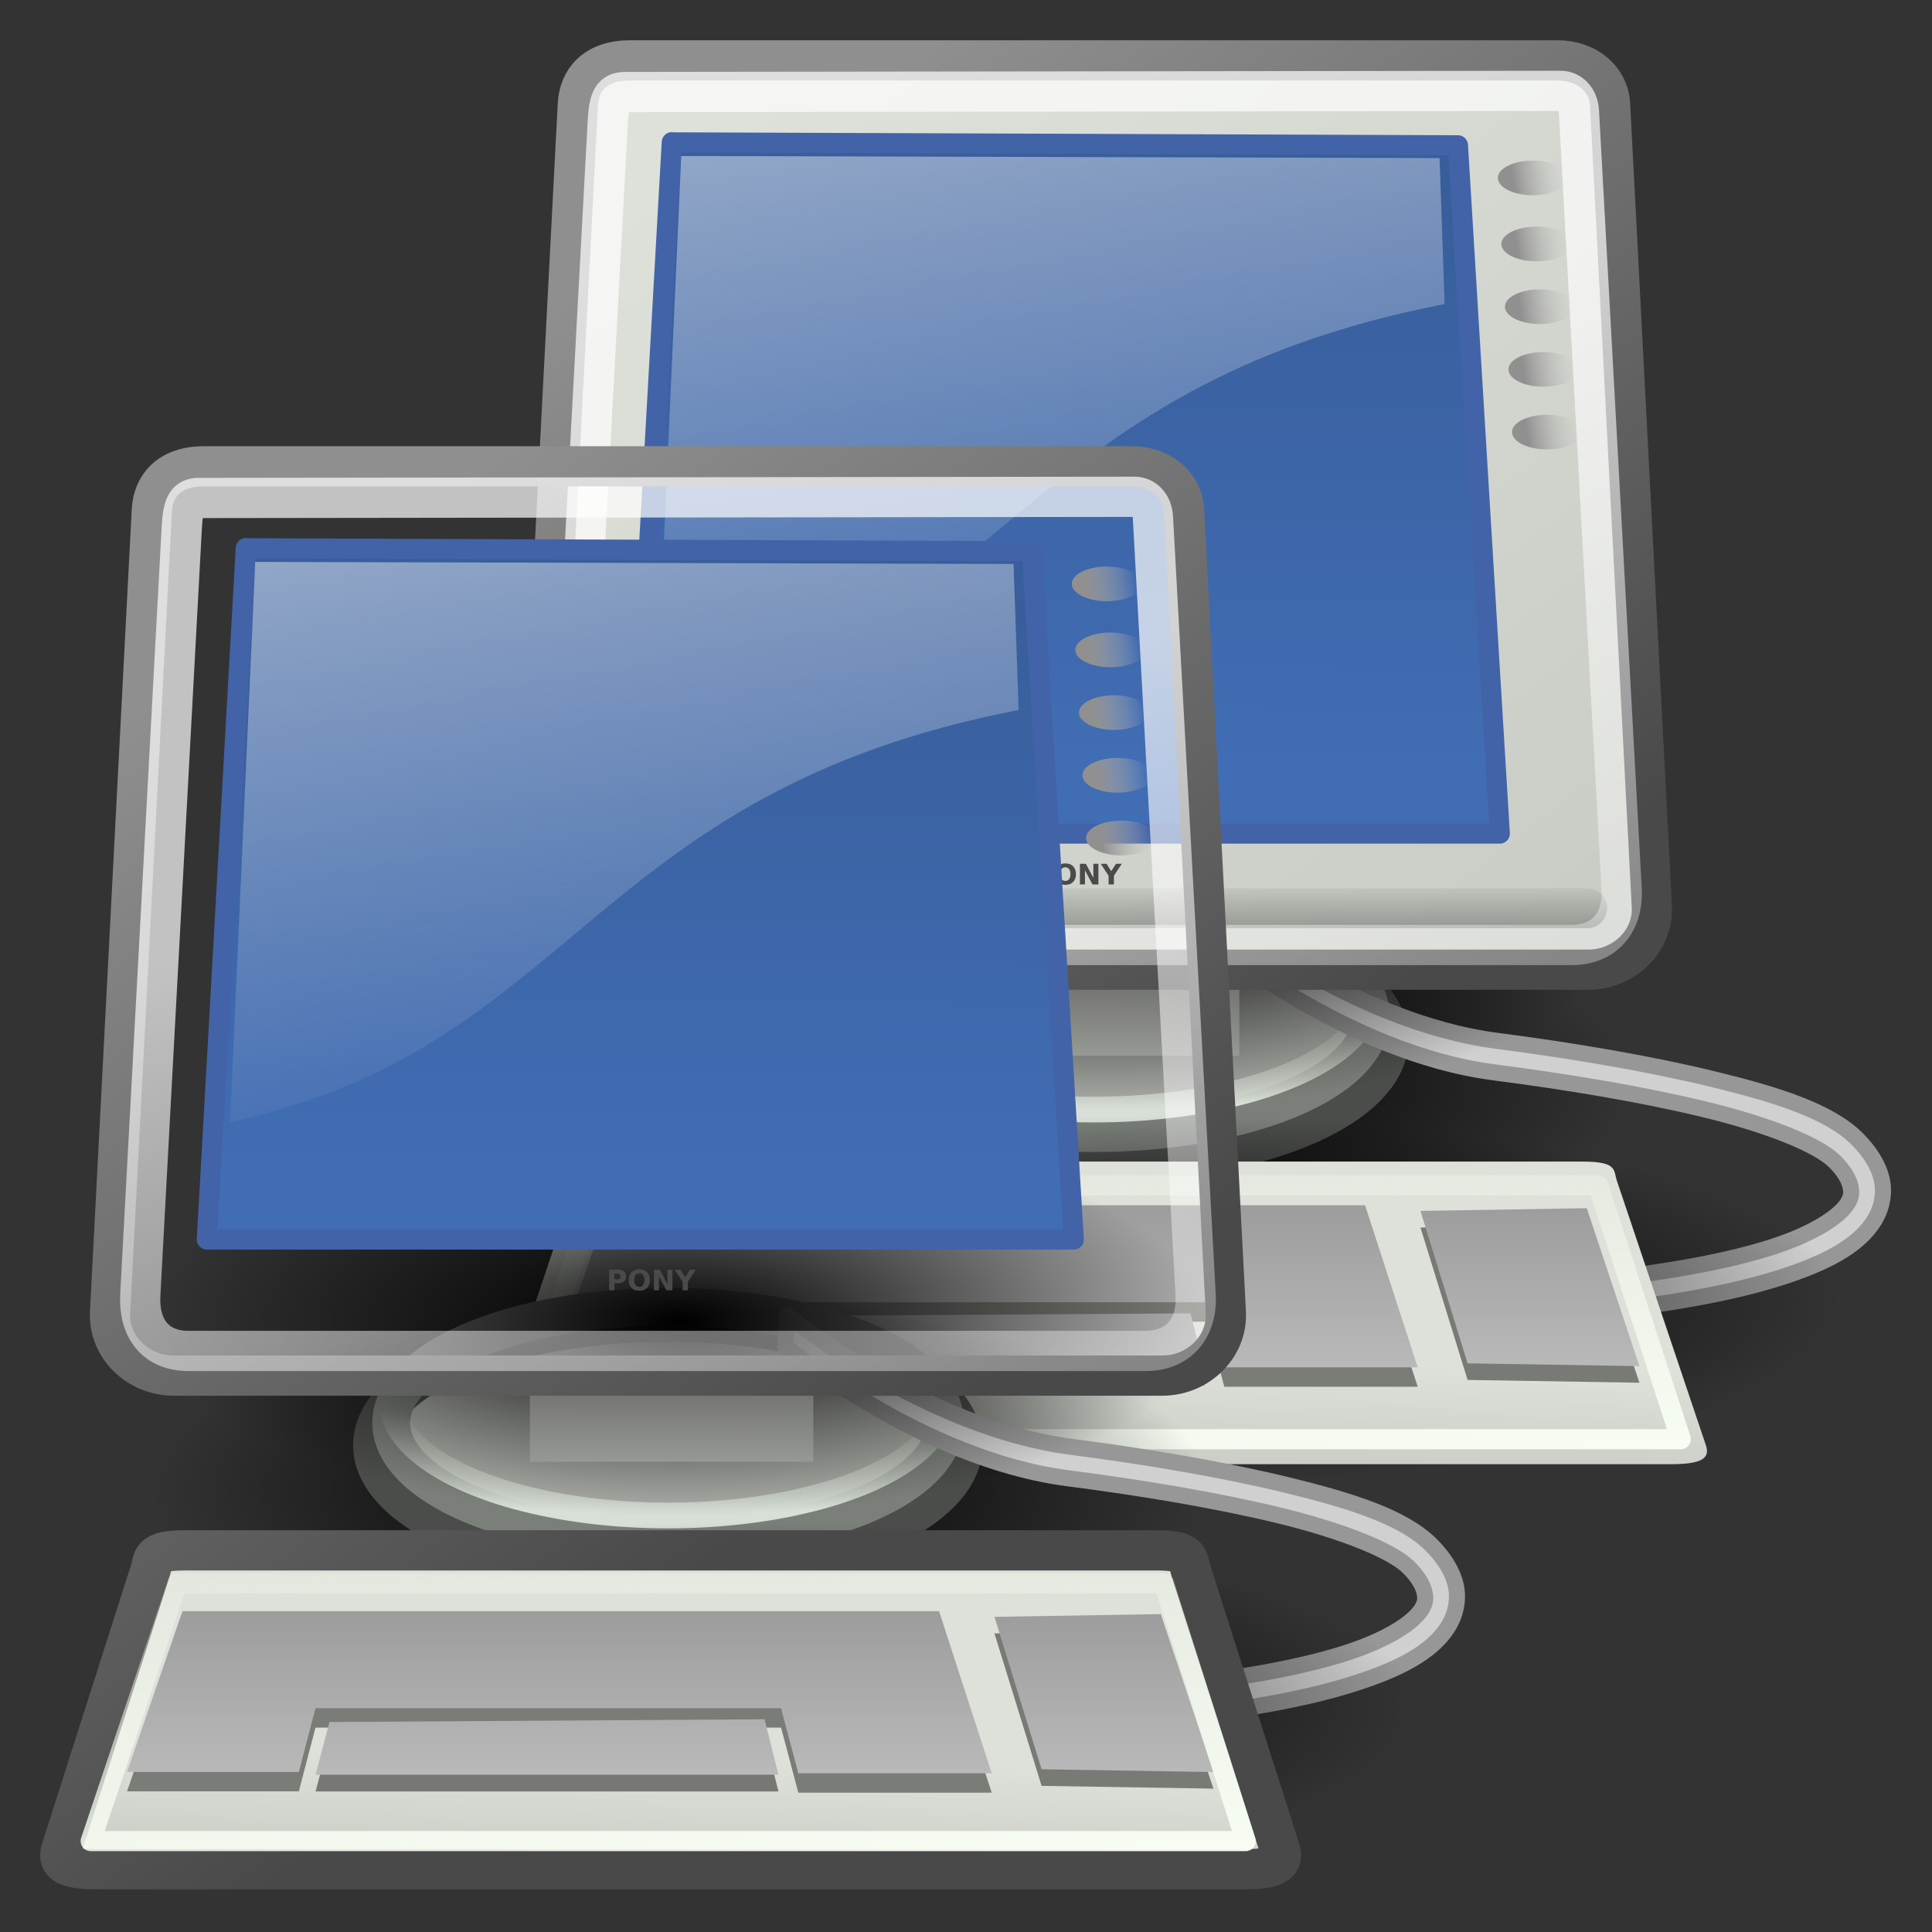 <svg xmlns="http://www.w3.org/2000/svg" xmlns:xlink="http://www.w3.org/1999/xlink" viewBox="0 0 48 48"><rect x="0" y="0" width="48" height="48" fill="#333333" stroke="none"/><defs><path id="K" d="M41.101 35.051A16.882 4.552 0 1 1 7.336 35.051 16.882 4.552 0 1 1 41.101 35.051"/><path id="L" d="M-26.264 29.716A9.394 3.94 0 1 1 -45.053 29.716 9.394 3.94 0 1 1 -26.264 29.716z"/><path id="M" d="M35.621 3.938A.84 .84 0 1 1 33.941 3.938 .84 .84 0 1 1 35.621 3.938"/><linearGradient id="J" gradientUnits="userSpaceOnUse" x1="28.79" y1="24.18" x2="28.83" y2="5.996"><stop stop-color="#416db4"/><stop offset="1" stop-color="#385e9b"/></linearGradient><linearGradient id="D" gradientUnits="userSpaceOnUse" gradientTransform="scale(2.31.433)" y1="88.51" x2="0" y2="100.2"><stop stop-color="#9d9d9d"/><stop offset="1" stop-color="#b9b9b9"/></linearGradient><linearGradient id="B" gradientUnits="userSpaceOnUse" gradientTransform="matrix(1.239 0 0 .896.591-1.332)" x1="11.492" y1="1.654" x2="17.199" y2="26.729"><stop stop-color="#fff"/><stop offset="1" stop-color="#fcfcff" stop-opacity="0"/></linearGradient><linearGradient xlink:href="#3" id="C" gradientUnits="userSpaceOnUse" gradientTransform="scale(1.13.885)" x1="18.317" y1="48.643" x2="18.18" y2="52.54"/><linearGradient xlink:href="#1" id="E" gradientUnits="userSpaceOnUse" gradientTransform="matrix(2.144 0 0 .467 1-.509)" x1="13.629" y1="101.28" x2="8.649" y2="74.1"/><linearGradient id="F" gradientUnits="userSpaceOnUse" x1="34.3" y1="3.938" x2="35.521" y2="3.845"><stop stop-color="#909090"/><stop offset="1" stop-color="#bebebe" stop-opacity="0"/></linearGradient><linearGradient xlink:href="#1" id="I" gradientUnits="userSpaceOnUse" gradientTransform="matrix(2.119 0 0 .474 1.162-1.378)" x1="13.629" y1="101.28" x2="8.649" y2="74.1"/><linearGradient xlink:href="#3" id="G" gradientUnits="userSpaceOnUse" gradientTransform="matrix(1.13 0 0 .933 0-2.527)" x1="18.317" y1="48.643" x2="18.18" y2="52.54"/><linearGradient xlink:href="#2" id="H" gradientUnits="userSpaceOnUse" gradientTransform="matrix(1.104 0 0 .954 0-2.527)" x1="10.391" y1="5.382" x2="32.537" y2="31.25"/><linearGradient id="A" gradientUnits="userSpaceOnUse" gradientTransform="matrix(1.108 0 0 .902 1 1)" x1="17.698" y1="13" x2="34.975" y2="55.2"><stop stop-color="#fff"/><stop offset="1" stop-color="#fff" stop-opacity="0"/></linearGradient><linearGradient xlink:href="#0" id="9" gradientUnits="userSpaceOnUse" gradientTransform="matrix(5.705 0 0 .175 1-.679)" y1="171.29" x2="0" y2="162.45"/><linearGradient id="2"><stop stop-color="#8f8f8f"/><stop offset="1" stop-color="#494949"/></linearGradient><linearGradient id="0"><stop/><stop offset="1" stop-opacity="0"/></linearGradient><linearGradient id="1"><stop stop-color="#f9fff5"/><stop offset="1" stop-color="#f9fff5" stop-opacity="0"/></linearGradient><linearGradient id="3"><stop stop-color="#dde1d9"/><stop offset="1" stop-color="#cacdc6"/></linearGradient><linearGradient xlink:href="#2" id="8" gradientUnits="userSpaceOnUse" gradientTransform="scale(1.104.905)" x1="10.391" y1="5.382" x2="32.537" y2="31.25"/><linearGradient xlink:href="#3" id="7" gradientUnits="userSpaceOnUse" gradientTransform="matrix(1.13 0 0 .885-1.625-1.304)" x1="8.612" y1="7.229" x2="34.784" y2="33.34"/><linearGradient id="6" gradientUnits="userSpaceOnUse" gradientTransform="scale(1.816.551)" x1="12.207" y1="53.54" x2="12.13" y2="64.893"><stop stop-color="#585956"/><stop offset="1" stop-color="#bbbeb8"/></linearGradient><linearGradient id="5" gradientUnits="userSpaceOnUse" gradientTransform="scale(1.493.67)" y1="49.953" x2="0" y2="44.879"><stop stop-color="#d8dfd6"/><stop offset="1" stop-color="#d8dfd6" stop-opacity="0"/></linearGradient><radialGradient xlink:href="#0" id="4" gradientUnits="userSpaceOnUse" gradientTransform="scale(1.926.519)" cx="12.576" cy="67.5" r="8.766"/></defs><g transform="matrix(.779 0 0 .779 10.138.179)"><g fill-rule="evenodd"><g color="#000"><use transform="matrix(1 0 0 1.369-1.979-13.617)" fill="url(#4)" xlink:href="#K"/><g stroke-width="1.283"><path d="M-26.264 29.716A9.394 3.94 0 1 1 -45.053 29.716 9.394 3.94 0 1 1 -26.264 29.716z" transform="translate(57.53 3.203)" fill="#adb0aa" stroke="#4b4d4a"/><use transform="matrix(.94 0 0 .94 55.4 4.271)" fill="none" stroke="#7b7f7a" xlink:href="#L"/></g><use transform="matrix(.94 0 0 .94 55.4 3.521)" stroke-width=".873" fill="none" stroke="url(#5)" xlink:href="#L"/></g><path d="m25.688 28.766l-.063 1c0 0 4.324 3.599 9 4.203 2.338.302 4.754.702 6.75 1.188 1.996.485 3.588 1.12 4.125 1.656.31.31.451.574.5.781.049.208.038.355-.094.563-.264.415-1.08.968-2.469 1.406-2.778.877-7.72 1.438-14.563 1.438v1c6.896 0 11.864-.528 14.844-1.469 1.49-.471 2.525-1.016 3.03-1.813.253-.398.357-.888.25-1.344-.107-.455-.385-.885-.781-1.281-.878-.878-2.537-1.406-4.594-1.906-2.057-.5-4.516-.914-6.875-1.219-4.719-.609-9.06-4.203-9.06-4.203z" fill="#d0d0d0" stroke="#979797" stroke-linejoin="round" stroke-width=".513"/><use transform="matrix(1 0 0 1.369-1.979-19.02)" color="#000" fill="url(#4)" xlink:href="#K"/></g><path color="#000" fill-rule="evenodd" fill="url(#6)" d="m17.472 30.704h9.04v2.74h-9.04z" id="N"/><path d="m7.081 1.696h29.588c.911 0 1.624.583 1.667 1.402l1.332 25.578c.058 1.118-.901 2.02-2.02 2.02h-31.545c-1.119 0-2.079-.903-2.02-2.02l1.332-25.578c.04-.774.548-1.402 1.667-1.402z" color="#000" fill-rule="evenodd" stroke-width="1.283" fill="url(#7)" stroke="url(#8)" id="O"/><path d="m8.411 4.306l-1.242 22.05h27.65l-1.335-21.952-25.07-.093z" color="#000" fill-rule="evenodd" stroke-width=".642" fill="url(#J)" stroke-linejoin="round" stroke="#4263a8" id="P"/><path d="m6.177 28.736h31.428" stroke-opacity=".248" fill="none" fill-rule="evenodd" stroke="url(#9)" fill-opacity=".75" stroke-linecap="round" stroke-width="1.278" id="Q"/><path d="m6.915 2.706l29.846-.038c.284 0 .559.237.582.653l1.362 24.803c.058 1.057-.54 1.786-1.598 1.786h-30.524c-1.059 0-1.593-.729-1.536-1.786l1.324-24.494c.039-.716.166-.923.545-.924z" stroke-opacity=".701" color="#000" fill-rule="evenodd" stroke-width="1.283" fill="none" stroke="url(#A)" id="R"/><path d="m8.712 4.746l-.803 17.87c11.04-2.401 11.421-10.492 25.15-13.147l-.161-4.658-24.19-.066" opacity=".531" fill="url(#B)" fill-rule="evenodd" id="S"/><g fill-rule="evenodd" color="#000"><use transform="matrix(1.264 0 0 1.291-6.216-4)" fill="url(#4)" xlink:href="#K"/><path d="m6.462 36.817h31c1.119 0 .977.271 1.092.613l2.835 8.425c.115.341.027.613-1.092.613h-36.672c-1.119 0-1.207-.271-1.092-.613l2.835-8.425c.115-.341-.027-.613 1.092-.613z" stroke-width="1.283" fill="url(#C)" stroke="url(#8)"/></g><path d="m6.392 38.829l-1.768 5.127h5.48l.53-2.033h14.849l.55 2.075h6.168l-1.679-5.169h-24.13" fill="#7a7d77" fill-rule="evenodd" id="T"/><path d="m11.08 42.28l-.442 1.679h14.761l-.442-1.768-13.877.088" fill="#777874" fill-rule="evenodd" id="U"/><path d="m37.593 38.829l1.679 5.04-5.48-.088-1.503-4.861 5.303-.088" color="#000" fill-rule="evenodd" fill="#777a75" id="V"/><path d="m37.593 38.3l1.679 5.04-5.48-.088-1.503-4.861 5.303-.088" color="#000" fill-rule="evenodd" fill="url(#D)" id="W"/><path d="m6.392 38.21l-1.768 5.127h5.48l.53-2.033h14.849l.55 2.075h6.168l-1.679-5.169h-24.13" fill="url(#D)" fill-rule="evenodd" id="X"/><path d="m11.08 41.746l-.442 1.679h14.761l-.442-1.768-13.877.088" color="#000" fill-rule="evenodd" fill="url(#D)" id="Y"/><g fill-rule="evenodd" color="#000"><path d="m6.128 37.578h31.826l2.637 8.093h-37.26l2.798-8.093z" stroke-width=".642" fill="none" stroke-linejoin="round" stroke="url(#E)"/><g fill="url(#F)"><use transform="matrix(1.331 0 0 .658-10.419 2.854)" xlink:href="#M"/><use transform="matrix(1.331 0 0 .658-10.306 4.96)" xlink:href="#M"/><use transform="matrix(1.331 0 0 .658-10.192 6.96)" xlink:href="#M"/><use transform="matrix(1.331 0 0 .658-10.08 8.96)" xlink:href="#M"/><use transform="matrix(1.331 0 0 .658-9.965 10.96)" xlink:href="#M"/></g></g><path d="m20 27.318h.282c.084 0 .148.019.193.056.045.037.067.09.067.159 0 .069-.022.122-.067.16-.045.037-.109.056-.193.056h-.112v.228h-.17v-.658m.17.123v.184h.094c.033 0 .058-.008.076-.024.018-.016.027-.039.027-.068 0-.029-.009-.052-.027-.068-.018-.016-.043-.024-.076-.024h-.094m.792-.012c-.052 0-.092.019-.12.057-.029.038-.043.092-.043.161 0 .069.014.123.043.161.029.038.069.057.12.057.052 0 .092-.019.121-.057.029-.038.043-.092.043-.161 0-.069-.014-.123-.043-.161-.029-.038-.069-.057-.121-.057m0-.123c.106 0 .189.03.249.091.06.061.09.144.09.251 0 .106-.03.19-.09.25-.06.061-.143.091-.249.091-.106 0-.188-.03-.249-.091-.06-.061-.09-.144-.09-.25 0-.107.03-.19.09-.251.06-.061.143-.091.249-.091m.466.012h.19l.239.451v-.451h.161v.658h-.19l-.239-.451v.451h-.161v-.658m.663 0h.186l.15.235.15-.235h.186l-.251.381v.277h-.17v-.277l-.251-.381" fill="#4a4a4a"/></g><g transform="matrix(.779 0 0 .779-.446 10.264)"><g fill-rule="evenodd"><g color="#000"><use transform="matrix(1 0 0 1.369-1.979-13.617)" fill="url(#4)" xlink:href="#K"/><g stroke-width="1.283"><use transform="translate(57.53 3.203)" fill="#adb0aa" stroke="#4b4d4a" xlink:href="#L"/><use transform="matrix(.94 0 0 .94 55.4 4.271)" fill="none" stroke="#7b7f7a" xlink:href="#L"/></g><use transform="matrix(.94 0 0 .94 55.4 3.521)" stroke-width=".873" fill="none" stroke="url(#5)" xlink:href="#L"/></g><path d="m25.688 28.766l-.063 1c0 0 4.324 3.599 9 4.203 2.338.302 4.754.702 6.75 1.188 1.996.485 3.588 1.12 4.125 1.656.31.31.451.574.5.781.049.208.038.355-.094.563-.264.415-1.08.968-2.469 1.406-2.778.877-7.72 1.438-14.563 1.438v1c6.896 0 11.864-.528 14.844-1.469 1.49-.471 2.525-1.016 3.03-1.813.253-.398.357-.888.25-1.344-.107-.455-.385-.885-.781-1.281-.878-.878-2.537-1.406-4.594-1.906-2.057-.5-4.516-.914-6.875-1.219-4.719-.609-9.06-4.203-9.06-4.203z" fill="#d0d0d0" stroke="#979797" stroke-linejoin="round" stroke-width=".513"/><use transform="matrix(1 0 0 1.369-1.979-19.02)" color="#000" fill="url(#4)" xlink:href="#K"/></g><use xlink:href="#N"/><use xlink:href="#O"/><use xlink:href="#P"/><use xlink:href="#Q"/><use xlink:href="#R"/><use xlink:href="#S"/><g fill-rule="evenodd" color="#000"><use transform="matrix(1.264 0 0 1.291-6.216-4)" fill="url(#4)" xlink:href="#K"/><path d="m6.462 36.27h31c1.119 0 .977.286 1.092.646l2.835 8.877c.115.36.027.646-1.092.646h-36.672c-1.119 0-1.207-.286-1.092-.646l2.835-8.877c.115-.36-.027-.646 1.092-.646z" stroke-width="1.283" fill="url(#G)" stroke="url(#H)"/></g><use xlink:href="#T"/><use xlink:href="#U"/><use xlink:href="#V"/><use xlink:href="#W"/><use xlink:href="#X"/><use xlink:href="#Y"/><g fill-rule="evenodd" color="#000"><path d="m6.231 37.32h31.463l2.607 8.222h-36.836l2.766-8.222z" stroke-width=".642" fill="none" stroke-linejoin="round" stroke="url(#I)"/><g fill="url(#F)"><use transform="matrix(1.331 0 0 .658-10.419 2.854)" xlink:href="#M"/><use transform="matrix(1.331 0 0 .658-10.306 4.96)" xlink:href="#M"/><use transform="matrix(1.331 0 0 .658-10.192 6.96)" xlink:href="#M"/><use transform="matrix(1.331 0 0 .658-10.08 8.96)" xlink:href="#M"/><use transform="matrix(1.331 0 0 .658-9.965 10.96)" xlink:href="#M"/></g></g><path d="m20 27.318h.282c.084 0 .148.019.193.056.045.037.067.09.067.159 0 .069-.022.122-.067.16-.045.037-.109.056-.193.056h-.112v.228h-.17v-.658m.17.123v.184h.094c.033 0 .058-.008.076-.024.018-.016.027-.039.027-.068 0-.029-.009-.052-.027-.068-.018-.016-.043-.024-.076-.024h-.094m.792-.012c-.052 0-.092.019-.12.057-.029.038-.043.092-.043.161 0 .069.014.123.043.161.029.038.069.057.12.057.052 0 .092-.019.121-.057.029-.038.043-.092.043-.161 0-.069-.014-.123-.043-.161-.029-.038-.069-.057-.121-.057m0-.123c.106 0 .189.03.249.091.06.061.09.144.09.251 0 .106-.03.19-.09.25-.06.061-.143.091-.249.091-.106 0-.188-.03-.249-.091-.06-.061-.09-.144-.09-.25 0-.107.03-.19.09-.251.06-.061.143-.091.249-.091m.466.012h.19l.239.451v-.451h.161v.658h-.19l-.239-.451v.451h-.161v-.658m.663 0h.186l.15.235.15-.235h.186l-.251.381v.277h-.17v-.277l-.251-.381" fill="#4a4a4a"/></g></svg>